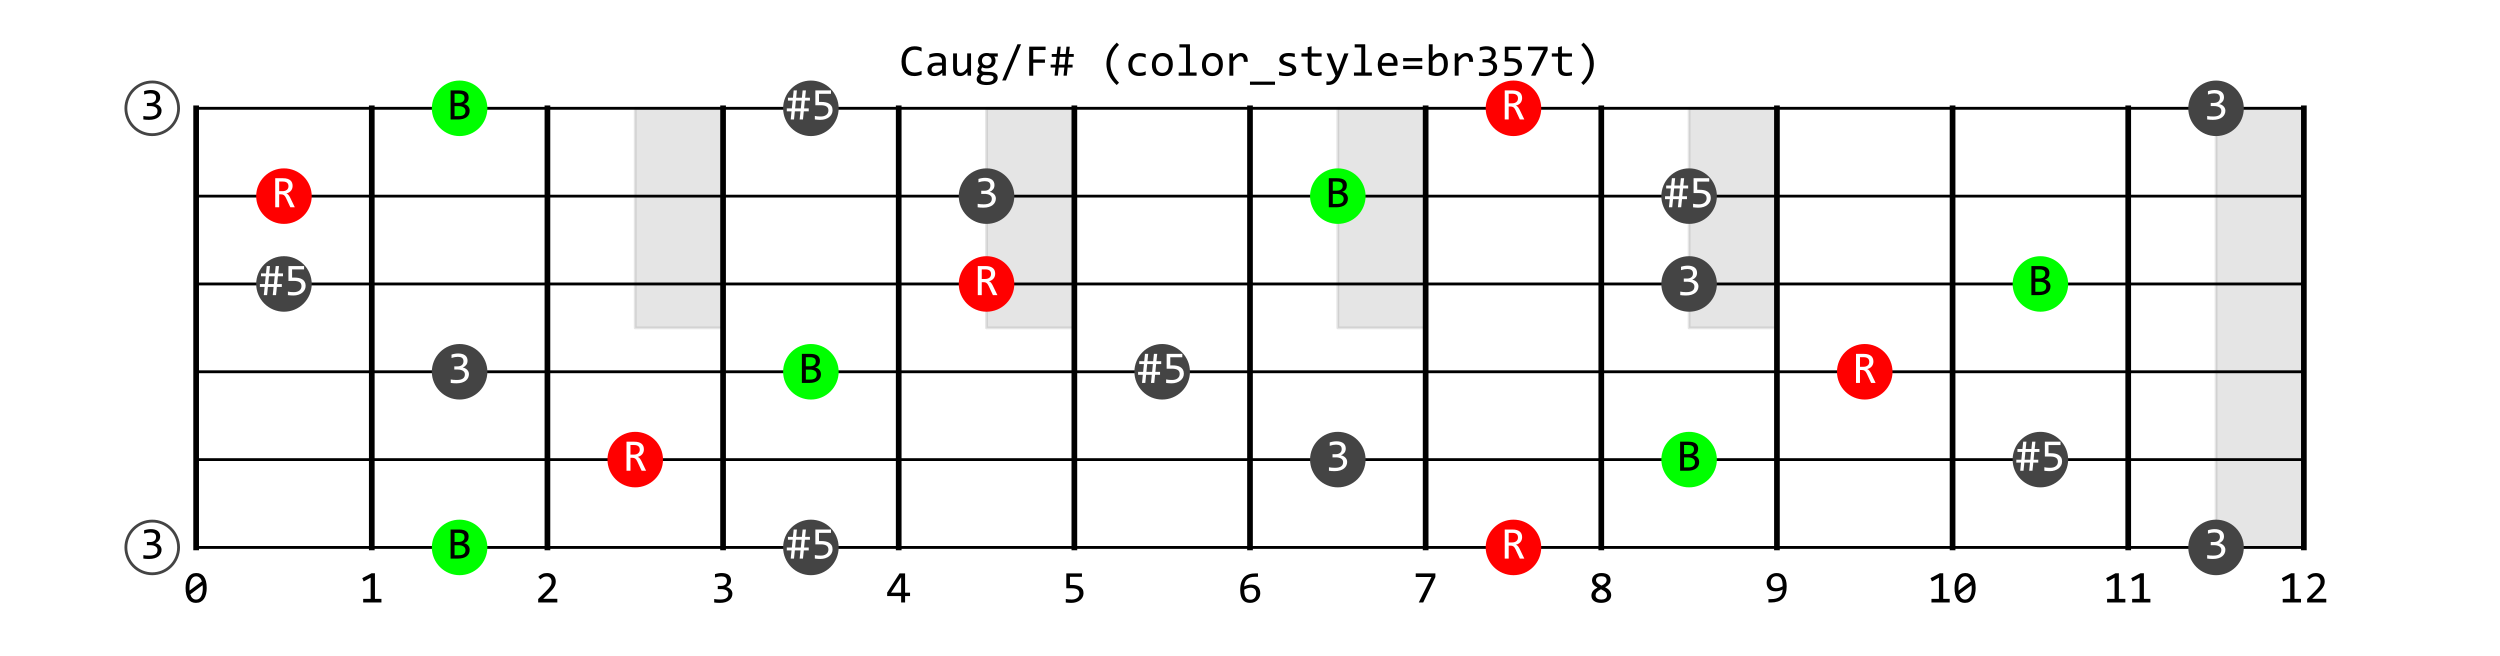 <?xml version="1.0" encoding="utf-8" standalone="no"?>
<!DOCTYPE svg PUBLIC "-//W3C//DTD SVG 1.1//EN"
  "http://www.w3.org/Graphics/SVG/1.1/DTD/svg11.dtd">
<!-- Created with matplotlib (https://matplotlib.org/) -->
<svg height="230.4pt" version="1.1" viewBox="0 0 878.4 230.4" width="878.4pt" xmlns="http://www.w3.org/2000/svg" xmlns:xlink="http://www.w3.org/1999/xlink">
 <defs>
  <style type="text/css">
*{stroke-linecap:butt;stroke-linejoin:round;}
  </style>
 </defs>
 <g id="figure_1">
  <g id="patch_1">
   <path d="M 0 230.4 
L 878.4 230.4 
L 878.4 0 
L 0 0 
z
" style="fill:#ffffff;"/>
  </g>
  <g id="axes_1">
   <g id="patch_2">
    <path clip-path="url(#p1e9186587f)" d="M 223.2 115.2 
L 254.057 115.2 
L 254.057 38.057 
L 223.2 38.057 
z
" style="fill:#808080;opacity:0.2;stroke:#808080;stroke-linejoin:miter;"/>
   </g>
   <g id="patch_3">
    <path clip-path="url(#p1e9186587f)" d="M 346.629 115.2 
L 377.486 115.2 
L 377.486 38.057 
L 346.629 38.057 
z
" style="fill:#808080;opacity:0.2;stroke:#808080;stroke-linejoin:miter;"/>
   </g>
   <g id="patch_4">
    <path clip-path="url(#p1e9186587f)" d="M 470.057 115.2 
L 500.914 115.2 
L 500.914 38.057 
L 470.057 38.057 
z
" style="fill:#808080;opacity:0.2;stroke:#808080;stroke-linejoin:miter;"/>
   </g>
   <g id="patch_5">
    <path clip-path="url(#p1e9186587f)" d="M 593.486 115.2 
L 624.343 115.2 
L 624.343 38.057 
L 593.486 38.057 
z
" style="fill:#808080;opacity:0.2;stroke:#808080;stroke-linejoin:miter;"/>
   </g>
   <g id="patch_6">
    <path clip-path="url(#p1e9186587f)" d="M 778.629 192.343 
L 809.486 192.343 
L 809.486 38.057 
L 778.629 38.057 
z
" style="fill:#808080;opacity:0.2;stroke:#808080;stroke-linejoin:miter;"/>
   </g>
   <g id="line2d_1">
    <path clip-path="url(#p1e9186587f)" d="M 68.914 192.343 
L 68.914 38.057 
" style="fill:none;stroke:#000000;stroke-linecap:square;stroke-width:2;"/>
   </g>
   <g id="line2d_2">
    <path clip-path="url(#p1e9186587f)" d="M 130.629 192.343 
L 130.629 38.057 
" style="fill:none;stroke:#000000;stroke-linecap:square;stroke-width:2;"/>
   </g>
   <g id="line2d_3">
    <path clip-path="url(#p1e9186587f)" d="M 192.343 192.343 
L 192.343 38.057 
" style="fill:none;stroke:#000000;stroke-linecap:square;stroke-width:2;"/>
   </g>
   <g id="line2d_4">
    <path clip-path="url(#p1e9186587f)" d="M 254.057 192.343 
L 254.057 38.057 
" style="fill:none;stroke:#000000;stroke-linecap:square;stroke-width:2;"/>
   </g>
   <g id="line2d_5">
    <path clip-path="url(#p1e9186587f)" d="M 315.771 192.343 
L 315.771 38.057 
" style="fill:none;stroke:#000000;stroke-linecap:square;stroke-width:2;"/>
   </g>
   <g id="line2d_6">
    <path clip-path="url(#p1e9186587f)" d="M 377.486 192.343 
L 377.486 38.057 
" style="fill:none;stroke:#000000;stroke-linecap:square;stroke-width:2;"/>
   </g>
   <g id="line2d_7">
    <path clip-path="url(#p1e9186587f)" d="M 439.2 192.343 
L 439.2 38.057 
" style="fill:none;stroke:#000000;stroke-linecap:square;stroke-width:2;"/>
   </g>
   <g id="line2d_8">
    <path clip-path="url(#p1e9186587f)" d="M 500.914 192.343 
L 500.914 38.057 
" style="fill:none;stroke:#000000;stroke-linecap:square;stroke-width:2;"/>
   </g>
   <g id="line2d_9">
    <path clip-path="url(#p1e9186587f)" d="M 562.629 192.343 
L 562.629 38.057 
" style="fill:none;stroke:#000000;stroke-linecap:square;stroke-width:2;"/>
   </g>
   <g id="line2d_10">
    <path clip-path="url(#p1e9186587f)" d="M 624.343 192.343 
L 624.343 38.057 
" style="fill:none;stroke:#000000;stroke-linecap:square;stroke-width:2;"/>
   </g>
   <g id="line2d_11">
    <path clip-path="url(#p1e9186587f)" d="M 686.057 192.343 
L 686.057 38.057 
" style="fill:none;stroke:#000000;stroke-linecap:square;stroke-width:2;"/>
   </g>
   <g id="line2d_12">
    <path clip-path="url(#p1e9186587f)" d="M 747.771 192.343 
L 747.771 38.057 
" style="fill:none;stroke:#000000;stroke-linecap:square;stroke-width:2;"/>
   </g>
   <g id="line2d_13">
    <path clip-path="url(#p1e9186587f)" d="M 809.486 192.343 
L 809.486 38.057 
" style="fill:none;stroke:#000000;stroke-linecap:square;stroke-width:2;"/>
   </g>
   <g id="line2d_14">
    <path clip-path="url(#p1e9186587f)" d="M 68.914 192.343 
L 809.486 192.343 
" style="fill:none;stroke:#000000;stroke-linecap:square;"/>
   </g>
   <g id="line2d_15">
    <path clip-path="url(#p1e9186587f)" d="M 68.914 161.486 
L 809.486 161.486 
" style="fill:none;stroke:#000000;stroke-linecap:square;"/>
   </g>
   <g id="line2d_16">
    <path clip-path="url(#p1e9186587f)" d="M 68.914 130.629 
L 809.486 130.629 
" style="fill:none;stroke:#000000;stroke-linecap:square;"/>
   </g>
   <g id="line2d_17">
    <path clip-path="url(#p1e9186587f)" d="M 68.914 99.771 
L 809.486 99.771 
" style="fill:none;stroke:#000000;stroke-linecap:square;"/>
   </g>
   <g id="line2d_18">
    <path clip-path="url(#p1e9186587f)" d="M 68.914 68.914 
L 809.486 68.914 
" style="fill:none;stroke:#000000;stroke-linecap:square;"/>
   </g>
   <g id="line2d_19">
    <path clip-path="url(#p1e9186587f)" d="M 68.914 38.057 
L 809.486 38.057 
" style="fill:none;stroke:#000000;stroke-linecap:square;"/>
   </g>
   <g id="patch_7">
    <path clip-path="url(#p1e9186587f)" d="M 161.486 201.6 
C 163.941 201.6 166.296 200.625 168.032 198.889 
C 169.767 197.153 170.743 194.798 170.743 192.343 
C 170.743 189.888 169.767 187.533 168.032 185.797 
C 166.296 184.061 163.941 183.086 161.486 183.086 
C 159.031 183.086 156.676 184.061 154.94 185.797 
C 153.204 187.533 152.229 189.888 152.229 192.343 
C 152.229 194.798 153.204 197.153 154.94 198.889 
C 156.676 200.625 159.031 201.6 161.486 201.6 
z
" style="fill:#00ff00;stroke:#00ff00;stroke-linejoin:miter;"/>
   </g>
   <g id="patch_8">
    <path clip-path="url(#p1e9186587f)" d="M 161.486 47.314 
C 163.941 47.314 166.296 46.339 168.032 44.603 
C 169.767 42.867 170.743 40.512 170.743 38.057 
C 170.743 35.602 169.767 33.247 168.032 31.511 
C 166.296 29.775 163.941 28.8 161.486 28.8 
C 159.031 28.8 156.676 29.775 154.94 31.511 
C 153.204 33.247 152.229 35.602 152.229 38.057 
C 152.229 40.512 153.204 42.867 154.94 44.603 
C 156.676 46.339 159.031 47.314 161.486 47.314 
z
" style="fill:#00ff00;stroke:#00ff00;stroke-linejoin:miter;"/>
   </g>
   <g id="patch_9">
    <path clip-path="url(#p1e9186587f)" d="M 284.914 139.886 
C 287.369 139.886 289.724 138.91 291.46 137.174 
C 293.196 135.438 294.171 133.084 294.171 130.629 
C 294.171 128.174 293.196 125.819 291.46 124.083 
C 289.724 122.347 287.369 121.371 284.914 121.371 
C 282.459 121.371 280.104 122.347 278.368 124.083 
C 276.633 125.819 275.657 128.174 275.657 130.629 
C 275.657 133.084 276.633 135.438 278.368 137.174 
C 280.104 138.91 282.459 139.886 284.914 139.886 
z
" style="fill:#00ff00;stroke:#00ff00;stroke-linejoin:miter;"/>
   </g>
   <g id="patch_10">
    <path clip-path="url(#p1e9186587f)" d="M 470.057 78.171 
C 472.512 78.171 474.867 77.196 476.603 75.46 
C 478.339 73.724 479.314 71.369 479.314 68.914 
C 479.314 66.459 478.339 64.104 476.603 62.368 
C 474.867 60.633 472.512 59.657 470.057 59.657 
C 467.602 59.657 465.247 60.633 463.511 62.368 
C 461.775 64.104 460.8 66.459 460.8 68.914 
C 460.8 71.369 461.775 73.724 463.511 75.46 
C 465.247 77.196 467.602 78.171 470.057 78.171 
z
" style="fill:#00ff00;stroke:#00ff00;stroke-linejoin:miter;"/>
   </g>
   <g id="patch_11">
    <path clip-path="url(#p1e9186587f)" d="M 593.486 170.743 
C 595.941 170.743 598.296 169.767 600.032 168.032 
C 601.767 166.296 602.743 163.941 602.743 161.486 
C 602.743 159.031 601.767 156.676 600.032 154.94 
C 598.296 153.204 595.941 152.229 593.486 152.229 
C 591.031 152.229 588.676 153.204 586.94 154.94 
C 585.204 156.676 584.229 159.031 584.229 161.486 
C 584.229 163.941 585.204 166.296 586.94 168.032 
C 588.676 169.767 591.031 170.743 593.486 170.743 
z
" style="fill:#00ff00;stroke:#00ff00;stroke-linejoin:miter;"/>
   </g>
   <g id="patch_12">
    <path clip-path="url(#p1e9186587f)" d="M 716.914 109.029 
C 719.369 109.029 721.724 108.053 723.46 106.317 
C 725.196 104.581 726.171 102.226 726.171 99.771 
C 726.171 97.316 725.196 94.962 723.46 93.226 
C 721.724 91.49 719.369 90.514 716.914 90.514 
C 714.459 90.514 712.104 91.49 710.368 93.226 
C 708.633 94.962 707.657 97.316 707.657 99.771 
C 707.657 102.226 708.633 104.581 710.368 106.317 
C 712.104 108.053 714.459 109.029 716.914 109.029 
z
" style="fill:#00ff00;stroke:#00ff00;stroke-linejoin:miter;"/>
   </g>
   <g id="patch_13">
    <path clip-path="url(#p1e9186587f)" d="M 99.771 78.171 
C 102.226 78.171 104.581 77.196 106.317 75.46 
C 108.053 73.724 109.029 71.369 109.029 68.914 
C 109.029 66.459 108.053 64.104 106.317 62.368 
C 104.581 60.633 102.226 59.657 99.771 59.657 
C 97.316 59.657 94.962 60.633 93.226 62.368 
C 91.49 64.104 90.514 66.459 90.514 68.914 
C 90.514 71.369 91.49 73.724 93.226 75.46 
C 94.962 77.196 97.316 78.171 99.771 78.171 
z
" style="fill:#ff0000;stroke:#ff0000;stroke-linejoin:miter;"/>
   </g>
   <g id="patch_14">
    <path clip-path="url(#p1e9186587f)" d="M 223.2 170.743 
C 225.655 170.743 228.01 169.767 229.746 168.032 
C 231.482 166.296 232.457 163.941 232.457 161.486 
C 232.457 159.031 231.482 156.676 229.746 154.94 
C 228.01 153.204 225.655 152.229 223.2 152.229 
C 220.745 152.229 218.39 153.204 216.654 154.94 
C 214.918 156.676 213.943 159.031 213.943 161.486 
C 213.943 163.941 214.918 166.296 216.654 168.032 
C 218.39 169.767 220.745 170.743 223.2 170.743 
z
" style="fill:#ff0000;stroke:#ff0000;stroke-linejoin:miter;"/>
   </g>
   <g id="patch_15">
    <path clip-path="url(#p1e9186587f)" d="M 346.629 109.029 
C 349.084 109.029 351.438 108.053 353.174 106.317 
C 354.91 104.581 355.886 102.226 355.886 99.771 
C 355.886 97.316 354.91 94.962 353.174 93.226 
C 351.438 91.49 349.084 90.514 346.629 90.514 
C 344.174 90.514 341.819 91.49 340.083 93.226 
C 338.347 94.962 337.371 97.316 337.371 99.771 
C 337.371 102.226 338.347 104.581 340.083 106.317 
C 341.819 108.053 344.174 109.029 346.629 109.029 
z
" style="fill:#ff0000;stroke:#ff0000;stroke-linejoin:miter;"/>
   </g>
   <g id="patch_16">
    <path clip-path="url(#p1e9186587f)" d="M 531.771 201.6 
C 534.226 201.6 536.581 200.625 538.317 198.889 
C 540.053 197.153 541.029 194.798 541.029 192.343 
C 541.029 189.888 540.053 187.533 538.317 185.797 
C 536.581 184.061 534.226 183.086 531.771 183.086 
C 529.316 183.086 526.962 184.061 525.226 185.797 
C 523.49 187.533 522.514 189.888 522.514 192.343 
C 522.514 194.798 523.49 197.153 525.226 198.889 
C 526.962 200.625 529.316 201.6 531.771 201.6 
z
" style="fill:#ff0000;stroke:#ff0000;stroke-linejoin:miter;"/>
   </g>
   <g id="patch_17">
    <path clip-path="url(#p1e9186587f)" d="M 531.771 47.314 
C 534.226 47.314 536.581 46.339 538.317 44.603 
C 540.053 42.867 541.029 40.512 541.029 38.057 
C 541.029 35.602 540.053 33.247 538.317 31.511 
C 536.581 29.775 534.226 28.8 531.771 28.8 
C 529.316 28.8 526.962 29.775 525.226 31.511 
C 523.49 33.247 522.514 35.602 522.514 38.057 
C 522.514 40.512 523.49 42.867 525.226 44.603 
C 526.962 46.339 529.316 47.314 531.771 47.314 
z
" style="fill:#ff0000;stroke:#ff0000;stroke-linejoin:miter;"/>
   </g>
   <g id="patch_18">
    <path clip-path="url(#p1e9186587f)" d="M 655.2 139.886 
C 657.655 139.886 660.01 138.91 661.746 137.174 
C 663.482 135.438 664.457 133.084 664.457 130.629 
C 664.457 128.174 663.482 125.819 661.746 124.083 
C 660.01 122.347 657.655 121.371 655.2 121.371 
C 652.745 121.371 650.39 122.347 648.654 124.083 
C 646.918 125.819 645.943 128.174 645.943 130.629 
C 645.943 133.084 646.918 135.438 648.654 137.174 
C 650.39 138.91 652.745 139.886 655.2 139.886 
z
" style="fill:#ff0000;stroke:#ff0000;stroke-linejoin:miter;"/>
   </g>
   <g id="patch_19">
    <path clip-path="url(#p1e9186587f)" d="M 53.486 201.6 
C 55.941 201.6 58.296 200.625 60.032 198.889 
C 61.767 197.153 62.743 194.798 62.743 192.343 
C 62.743 189.888 61.767 187.533 60.032 185.797 
C 58.296 184.061 55.941 183.086 53.486 183.086 
C 51.031 183.086 48.676 184.061 46.94 185.797 
C 45.204 187.533 44.229 189.888 44.229 192.343 
C 44.229 194.798 45.204 197.153 46.94 198.889 
C 48.676 200.625 51.031 201.6 53.486 201.6 
z
" style="fill:#ffffff;stroke:#444444;stroke-linejoin:miter;"/>
   </g>
   <g id="patch_20">
    <path clip-path="url(#p1e9186587f)" d="M 53.486 47.314 
C 55.941 47.314 58.296 46.339 60.032 44.603 
C 61.767 42.867 62.743 40.512 62.743 38.057 
C 62.743 35.602 61.767 33.247 60.032 31.511 
C 58.296 29.775 55.941 28.8 53.486 28.8 
C 51.031 28.8 48.676 29.775 46.94 31.511 
C 45.204 33.247 44.229 35.602 44.229 38.057 
C 44.229 40.512 45.204 42.867 46.94 44.603 
C 48.676 46.339 51.031 47.314 53.486 47.314 
z
" style="fill:#ffffff;stroke:#444444;stroke-linejoin:miter;"/>
   </g>
   <g id="patch_21">
    <path clip-path="url(#p1e9186587f)" d="M 161.486 139.886 
C 163.941 139.886 166.296 138.91 168.032 137.174 
C 169.767 135.438 170.743 133.084 170.743 130.629 
C 170.743 128.174 169.767 125.819 168.032 124.083 
C 166.296 122.347 163.941 121.371 161.486 121.371 
C 159.031 121.371 156.676 122.347 154.94 124.083 
C 153.204 125.819 152.229 128.174 152.229 130.629 
C 152.229 133.084 153.204 135.438 154.94 137.174 
C 156.676 138.91 159.031 139.886 161.486 139.886 
z
" style="fill:#444444;stroke:#444444;stroke-linejoin:miter;"/>
   </g>
   <g id="patch_22">
    <path clip-path="url(#p1e9186587f)" d="M 346.629 78.171 
C 349.084 78.171 351.438 77.196 353.174 75.46 
C 354.91 73.724 355.886 71.369 355.886 68.914 
C 355.886 66.459 354.91 64.104 353.174 62.368 
C 351.438 60.633 349.084 59.657 346.629 59.657 
C 344.174 59.657 341.819 60.633 340.083 62.368 
C 338.347 64.104 337.371 66.459 337.371 68.914 
C 337.371 71.369 338.347 73.724 340.083 75.46 
C 341.819 77.196 344.174 78.171 346.629 78.171 
z
" style="fill:#444444;stroke:#444444;stroke-linejoin:miter;"/>
   </g>
   <g id="patch_23">
    <path clip-path="url(#p1e9186587f)" d="M 470.057 170.743 
C 472.512 170.743 474.867 169.767 476.603 168.032 
C 478.339 166.296 479.314 163.941 479.314 161.486 
C 479.314 159.031 478.339 156.676 476.603 154.94 
C 474.867 153.204 472.512 152.229 470.057 152.229 
C 467.602 152.229 465.247 153.204 463.511 154.94 
C 461.775 156.676 460.8 159.031 460.8 161.486 
C 460.8 163.941 461.775 166.296 463.511 168.032 
C 465.247 169.767 467.602 170.743 470.057 170.743 
z
" style="fill:#444444;stroke:#444444;stroke-linejoin:miter;"/>
   </g>
   <g id="patch_24">
    <path clip-path="url(#p1e9186587f)" d="M 593.486 109.029 
C 595.941 109.029 598.296 108.053 600.032 106.317 
C 601.767 104.581 602.743 102.226 602.743 99.771 
C 602.743 97.316 601.767 94.962 600.032 93.226 
C 598.296 91.49 595.941 90.514 593.486 90.514 
C 591.031 90.514 588.676 91.49 586.94 93.226 
C 585.204 94.962 584.229 97.316 584.229 99.771 
C 584.229 102.226 585.204 104.581 586.94 106.317 
C 588.676 108.053 591.031 109.029 593.486 109.029 
z
" style="fill:#444444;stroke:#444444;stroke-linejoin:miter;"/>
   </g>
   <g id="patch_25">
    <path clip-path="url(#p1e9186587f)" d="M 778.629 201.6 
C 781.084 201.6 783.438 200.625 785.174 198.889 
C 786.91 197.153 787.886 194.798 787.886 192.343 
C 787.886 189.888 786.91 187.533 785.174 185.797 
C 783.438 184.061 781.084 183.086 778.629 183.086 
C 776.174 183.086 773.819 184.061 772.083 185.797 
C 770.347 187.533 769.371 189.888 769.371 192.343 
C 769.371 194.798 770.347 197.153 772.083 198.889 
C 773.819 200.625 776.174 201.6 778.629 201.6 
z
" style="fill:#444444;stroke:#444444;stroke-linejoin:miter;"/>
   </g>
   <g id="patch_26">
    <path clip-path="url(#p1e9186587f)" d="M 778.629 47.314 
C 781.084 47.314 783.438 46.339 785.174 44.603 
C 786.91 42.867 787.886 40.512 787.886 38.057 
C 787.886 35.602 786.91 33.247 785.174 31.511 
C 783.438 29.775 781.084 28.8 778.629 28.8 
C 776.174 28.8 773.819 29.775 772.083 31.511 
C 770.347 33.247 769.371 35.602 769.371 38.057 
C 769.371 40.512 770.347 42.867 772.083 44.603 
C 773.819 46.339 776.174 47.314 778.629 47.314 
z
" style="fill:#444444;stroke:#444444;stroke-linejoin:miter;"/>
   </g>
   <g id="patch_27">
    <path clip-path="url(#p1e9186587f)" d="M 99.771 109.029 
C 102.226 109.029 104.581 108.053 106.317 106.317 
C 108.053 104.581 109.029 102.226 109.029 99.771 
C 109.029 97.316 108.053 94.962 106.317 93.226 
C 104.581 91.49 102.226 90.514 99.771 90.514 
C 97.316 90.514 94.962 91.49 93.226 93.226 
C 91.49 94.962 90.514 97.316 90.514 99.771 
C 90.514 102.226 91.49 104.581 93.226 106.317 
C 94.962 108.053 97.316 109.029 99.771 109.029 
z
" style="fill:#444444;stroke:#444444;stroke-linejoin:miter;"/>
   </g>
   <g id="patch_28">
    <path clip-path="url(#p1e9186587f)" d="M 284.914 201.6 
C 287.369 201.6 289.724 200.625 291.46 198.889 
C 293.196 197.153 294.171 194.798 294.171 192.343 
C 294.171 189.888 293.196 187.533 291.46 185.797 
C 289.724 184.061 287.369 183.086 284.914 183.086 
C 282.459 183.086 280.104 184.061 278.368 185.797 
C 276.633 187.533 275.657 189.888 275.657 192.343 
C 275.657 194.798 276.633 197.153 278.368 198.889 
C 280.104 200.625 282.459 201.6 284.914 201.6 
z
" style="fill:#444444;stroke:#444444;stroke-linejoin:miter;"/>
   </g>
   <g id="patch_29">
    <path clip-path="url(#p1e9186587f)" d="M 284.914 47.314 
C 287.369 47.314 289.724 46.339 291.46 44.603 
C 293.196 42.867 294.171 40.512 294.171 38.057 
C 294.171 35.602 293.196 33.247 291.46 31.511 
C 289.724 29.775 287.369 28.8 284.914 28.8 
C 282.459 28.8 280.104 29.775 278.368 31.511 
C 276.633 33.247 275.657 35.602 275.657 38.057 
C 275.657 40.512 276.633 42.867 278.368 44.603 
C 280.104 46.339 282.459 47.314 284.914 47.314 
z
" style="fill:#444444;stroke:#444444;stroke-linejoin:miter;"/>
   </g>
   <g id="patch_30">
    <path clip-path="url(#p1e9186587f)" d="M 408.343 139.886 
C 410.798 139.886 413.153 138.91 414.889 137.174 
C 416.625 135.438 417.6 133.084 417.6 130.629 
C 417.6 128.174 416.625 125.819 414.889 124.083 
C 413.153 122.347 410.798 121.371 408.343 121.371 
C 405.888 121.371 403.533 122.347 401.797 124.083 
C 400.061 125.819 399.086 128.174 399.086 130.629 
C 399.086 133.084 400.061 135.438 401.797 137.174 
C 403.533 138.91 405.888 139.886 408.343 139.886 
z
" style="fill:#444444;stroke:#444444;stroke-linejoin:miter;"/>
   </g>
   <g id="patch_31">
    <path clip-path="url(#p1e9186587f)" d="M 593.486 78.171 
C 595.941 78.171 598.296 77.196 600.032 75.46 
C 601.767 73.724 602.743 71.369 602.743 68.914 
C 602.743 66.459 601.767 64.104 600.032 62.368 
C 598.296 60.633 595.941 59.657 593.486 59.657 
C 591.031 59.657 588.676 60.633 586.94 62.368 
C 585.204 64.104 584.229 66.459 584.229 68.914 
C 584.229 71.369 585.204 73.724 586.94 75.46 
C 588.676 77.196 591.031 78.171 593.486 78.171 
z
" style="fill:#444444;stroke:#444444;stroke-linejoin:miter;"/>
   </g>
   <g id="patch_32">
    <path clip-path="url(#p1e9186587f)" d="M 716.914 170.743 
C 719.369 170.743 721.724 169.767 723.46 168.032 
C 725.196 166.296 726.171 163.941 726.171 161.486 
C 726.171 159.031 725.196 156.676 723.46 154.94 
C 721.724 153.204 719.369 152.229 716.914 152.229 
C 714.459 152.229 712.104 153.204 710.368 154.94 
C 708.633 156.676 707.657 159.031 707.657 161.486 
C 707.657 163.941 708.633 166.296 710.368 168.032 
C 712.104 169.767 714.459 170.743 716.914 170.743 
z
" style="fill:#444444;stroke:#444444;stroke-linejoin:miter;"/>
   </g>
   <g id="text_1">
    <!-- Caug/F# (color_style=br357t) -->
    <defs>
     <path d="M 48.578 2.391 
Q 40.922 -0.781 32.516 -0.781 
Q 19 -0.781 11.75 7.297 
Q 4.5 15.375 4.5 31.203 
Q 4.5 38.875 6.5 45.062 
Q 8.5 51.266 12.203 55.578 
Q 15.922 59.906 21.188 62.25 
Q 26.469 64.594 33.016 64.594 
Q 37.453 64.594 41.25 63.844 
Q 45.062 63.094 48.578 61.531 
L 48.578 52.984 
Q 45.125 54.891 41.406 55.891 
Q 37.703 56.891 33.297 56.891 
Q 28.812 56.891 25.172 55.203 
Q 21.531 53.516 18.984 50.312 
Q 16.453 47.125 15.078 42.5 
Q 13.719 37.891 13.719 31.984 
Q 13.719 19.578 18.75 13.281 
Q 23.781 6.984 33.5 6.984 
Q 37.594 6.984 41.359 7.938 
Q 45.125 8.891 48.578 10.594 
z
" id="Consolas-with-Yahei-67"/>
     <path d="M 39.312 0 
L 39.109 6.594 
Q 35.109 2.641 30.984 0.875 
Q 26.859 -0.875 22.312 -0.875 
Q 18.109 -0.875 15.125 0.188 
Q 12.156 1.266 10.219 3.141 
Q 8.297 5.031 7.391 7.562 
Q 6.5 10.109 6.5 13.094 
Q 6.5 20.453 11.984 24.625 
Q 17.484 28.812 28.219 28.812 
L 38.375 28.812 
L 38.375 33.109 
Q 38.375 37.453 35.594 40.062 
Q 32.812 42.672 27.094 42.672 
Q 22.953 42.672 18.922 41.75 
Q 14.891 40.828 10.594 39.109 
L 10.594 46.781 
Q 12.203 47.359 14.172 47.922 
Q 16.156 48.484 18.359 48.922 
Q 20.562 49.359 22.953 49.625 
Q 25.344 49.906 27.781 49.906 
Q 32.234 49.906 35.797 48.922 
Q 39.359 47.953 41.812 45.953 
Q 44.281 43.953 45.594 40.922 
Q 46.922 37.891 46.922 33.797 
L 46.922 0 
z
M 38.375 22.312 
L 27.594 22.312 
Q 24.422 22.312 22.125 21.672 
Q 19.828 21.047 18.359 19.875 
Q 16.891 18.703 16.188 17.062 
Q 15.484 15.438 15.484 13.375 
Q 15.484 11.969 15.922 10.672 
Q 16.359 9.375 17.328 8.375 
Q 18.312 7.375 19.875 6.781 
Q 21.438 6.203 23.688 6.203 
Q 26.609 6.203 30.391 7.984 
Q 34.188 9.766 38.375 13.625 
z
" id="Consolas-with-Yahei-97"/>
     <path d="M 47.219 0 
L 39.594 0 
L 39.312 7.906 
Q 37.109 5.375 35.125 3.688 
Q 33.156 2 31.203 0.969 
Q 29.25 -0.047 27.266 -0.453 
Q 25.297 -0.875 23.094 -0.875 
Q 15.531 -0.875 11.672 3.562 
Q 7.812 8.016 7.812 17 
L 7.812 49.031 
L 16.312 49.031 
L 16.312 17.672 
Q 16.312 6.391 24.812 6.391 
Q 26.375 6.391 27.859 6.859 
Q 29.344 7.328 30.984 8.469 
Q 32.625 9.625 34.5 11.578 
Q 36.375 13.531 38.719 16.5 
L 38.719 49.031 
L 47.219 49.031 
z
" id="Consolas-with-Yahei-117"/>
     <path d="M 43.109 42.094 
Q 44.484 40.375 45.234 38.109 
Q 46 35.844 46 33.203 
Q 46 29.391 44.609 26.234 
Q 43.219 23.094 40.672 20.844 
Q 38.141 18.609 34.594 17.359 
Q 31.062 16.109 26.812 16.109 
Q 23.734 16.109 21.047 16.766 
Q 18.359 17.438 16.797 18.406 
Q 15.875 17.047 15.234 15.812 
Q 14.594 14.594 14.594 13.094 
Q 14.594 11.234 16.375 10.016 
Q 18.172 8.797 21.094 8.688 
L 33.984 8.203 
Q 37.641 8.109 40.734 7.281 
Q 43.844 6.453 46.062 4.891 
Q 48.297 3.328 49.531 1.031 
Q 50.781 -1.266 50.781 -4.297 
Q 50.781 -7.562 49.359 -10.484 
Q 47.953 -13.422 45 -15.641 
Q 42.047 -17.875 37.5 -19.188 
Q 32.953 -20.516 26.703 -20.516 
Q 20.75 -20.516 16.578 -19.562 
Q 12.406 -18.609 9.719 -16.922 
Q 7.031 -15.234 5.812 -12.906 
Q 4.594 -10.594 4.594 -7.812 
Q 4.594 -4.25 6.25 -1.562 
Q 7.906 1.125 11.375 3.609 
Q 10.109 4.203 9.172 5.078 
Q 8.25 5.953 7.656 7 
Q 7.078 8.062 6.781 9.234 
Q 6.5 10.406 6.5 11.531 
Q 6.5 14.703 7.984 17.328 
Q 9.469 19.969 11.531 22.312 
Q 10.594 23.438 9.891 24.516 
Q 9.188 25.594 8.672 26.828 
Q 8.156 28.078 7.891 29.516 
Q 7.625 30.953 7.625 32.812 
Q 7.625 36.625 9.016 39.766 
Q 10.406 42.922 12.922 45.156 
Q 15.438 47.406 18.969 48.656 
Q 22.516 49.906 26.812 49.906 
Q 28.609 49.906 30.266 49.656 
Q 31.938 49.422 33.203 49.031 
L 50.984 49.031 
L 50.984 42.094 
z
M 13.625 -7.078 
Q 13.625 -10.547 17.234 -12.125 
Q 20.844 -13.719 27.297 -13.719 
Q 31.344 -13.719 34.094 -12.984 
Q 36.859 -12.25 38.547 -11.047 
Q 40.234 -9.859 40.969 -8.312 
Q 41.703 -6.781 41.703 -5.172 
Q 41.703 -2.203 39.25 -0.781 
Q 36.812 0.641 31.781 0.875 
L 19 1.312 
Q 17.391 0.25 16.328 -0.781 
Q 15.281 -1.812 14.688 -2.859 
Q 14.109 -3.906 13.859 -4.953 
Q 13.625 -6 13.625 -7.078 
z
M 16.219 33.016 
Q 16.219 30.672 17 28.719 
Q 17.781 26.766 19.188 25.391 
Q 20.609 24.031 22.531 23.266 
Q 24.469 22.516 26.812 22.516 
Q 29.344 22.516 31.312 23.359 
Q 33.297 24.219 34.641 25.688 
Q 35.984 27.156 36.688 29.047 
Q 37.406 30.953 37.406 33.016 
Q 37.406 35.359 36.625 37.312 
Q 35.844 39.266 34.422 40.625 
Q 33.016 42 31.078 42.75 
Q 29.156 43.5 26.812 43.5 
Q 24.266 43.5 22.281 42.625 
Q 20.312 41.75 18.969 40.312 
Q 17.625 38.875 16.922 36.969 
Q 16.219 35.062 16.219 33.016 
z
" id="Consolas-with-Yahei-103"/>
     <path d="M 47.219 69 
L 13.719 -10.5 
L 5.609 -10.5 
L 39.109 69 
z
" id="Consolas-with-Yahei-47"/>
     <path d="M 46 56.391 
L 18.891 56.391 
L 18.891 35.688 
L 44.578 35.688 
L 44.578 28.422 
L 18.891 28.422 
L 18.891 0 
L 10.016 0 
L 10.016 63.812 
L 46 63.812 
z
" id="Consolas-with-Yahei-70"/>
     <path d="M 50.297 17.922 
L 39.406 17.922 
L 37.594 0 
L 30.375 0 
L 32.172 17.922 
L 19.734 17.922 
L 17.922 0 
L 10.688 0 
L 12.5 17.922 
L 2.094 17.922 
L 2.094 24.266 
L 13.141 24.266 
L 14.891 41.359 
L 4.594 41.359 
L 4.594 47.703 
L 15.531 47.703 
L 17.188 63.812 
L 24.312 63.812 
L 22.703 47.703 
L 35.203 47.703 
L 36.859 63.812 
L 44.094 63.812 
L 42.391 47.703 
L 52.875 47.703 
L 52.875 41.359 
L 41.75 41.359 
L 40.047 24.266 
L 50.297 24.266 
z
M 32.859 24.266 
L 34.578 41.359 
L 22.078 41.359 
L 20.359 24.266 
z
" id="Consolas-with-Yahei-35"/>
     <path id="Consolas-with-Yahei-32"/>
     <path d="M 37.156 -20.516 
Q 14.656 0.344 14.656 25.594 
Q 14.656 31.5 15.844 37.375 
Q 17.047 43.266 19.703 49.172 
Q 22.359 55.078 26.734 60.984 
Q 31.109 66.891 37.359 72.703 
L 42.281 67.672 
Q 23.344 48.969 23.344 26.219 
Q 23.344 14.891 28.125 4.438 
Q 32.906 -6 42.281 -15.281 
z
" id="Consolas-with-Yahei-40"/>
     <path d="M 45.906 1.812 
Q 42.578 0.531 39.078 -0.078 
Q 35.594 -0.688 31.891 -0.688 
Q 20.266 -0.688 13.984 5.609 
Q 7.719 11.922 7.719 24.031 
Q 7.719 29.828 9.516 34.562 
Q 11.328 39.312 14.594 42.672 
Q 17.875 46.047 22.406 47.875 
Q 26.953 49.703 32.422 49.703 
Q 36.234 49.703 39.547 49.172 
Q 42.875 48.641 45.906 47.406 
L 45.906 39.312 
Q 42.719 40.969 39.422 41.719 
Q 36.141 42.484 32.625 42.484 
Q 29.344 42.484 26.438 41.234 
Q 23.531 39.984 21.328 37.641 
Q 19.141 35.297 17.875 31.922 
Q 16.609 28.562 16.609 24.312 
Q 16.609 15.438 20.922 11.016 
Q 25.25 6.594 32.906 6.594 
Q 36.375 6.594 39.625 7.375 
Q 42.875 8.156 45.906 9.719 
z
" id="Consolas-with-Yahei-99"/>
     <path d="M 50.484 24.906 
Q 50.484 19.188 48.875 14.422 
Q 47.266 9.672 44.234 6.266 
Q 41.219 2.875 36.859 1 
Q 32.516 -0.875 27 -0.875 
Q 21.734 -0.875 17.547 0.75 
Q 13.375 2.391 10.469 5.562 
Q 7.562 8.734 6.031 13.422 
Q 4.5 18.109 4.5 24.219 
Q 4.5 29.938 6.109 34.641 
Q 7.719 39.359 10.734 42.75 
Q 13.766 46.141 18.109 48.016 
Q 22.469 49.906 27.984 49.906 
Q 33.25 49.906 37.422 48.266 
Q 41.609 46.625 44.5 43.469 
Q 47.406 40.328 48.938 35.641 
Q 50.484 30.953 50.484 24.906 
z
M 41.797 24.516 
Q 41.797 29.047 40.797 32.438 
Q 39.797 35.844 37.938 38.109 
Q 36.078 40.375 33.422 41.516 
Q 30.766 42.672 27.484 42.672 
Q 23.688 42.672 20.969 41.188 
Q 18.266 39.703 16.531 37.203 
Q 14.797 34.719 13.984 31.422 
Q 13.188 28.125 13.188 24.516 
Q 13.188 19.969 14.188 16.547 
Q 15.188 13.141 17.031 10.859 
Q 18.891 8.594 21.531 7.438 
Q 24.172 6.297 27.484 6.297 
Q 31.297 6.297 34 7.781 
Q 36.719 9.281 38.453 11.766 
Q 40.188 14.266 40.984 17.547 
Q 41.797 20.844 41.797 24.516 
z
" id="Consolas-with-Yahei-111"/>
     <path d="M 24.516 62.016 
L 10.016 62.016 
L 10.016 69 
L 33.109 69 
L 33.109 7.078 
L 47.703 7.078 
L 47.703 0 
L 8.406 0 
L 8.406 7.078 
L 24.516 7.078 
z
" id="Consolas-with-Yahei-108"/>
     <path d="M 9.812 49.031 
L 17.578 49.031 
L 17.828 39.984 
Q 22.172 45.219 26.391 47.562 
Q 30.609 49.906 34.906 49.906 
Q 42.531 49.906 46.453 44.969 
Q 50.391 40.047 50.094 30.328 
L 41.5 30.328 
Q 41.656 36.766 39.625 39.672 
Q 37.594 42.578 33.688 42.578 
Q 31.984 42.578 30.25 41.969 
Q 28.516 41.359 26.688 40.016 
Q 24.859 38.672 22.797 36.562 
Q 20.75 34.469 18.406 31.5 
L 18.406 0 
L 9.812 0 
z
" id="Consolas-with-Yahei-114"/>
     <path d="M 54.984 -20.016 
L 0 -20.016 
L 0 -12.984 
L 54.984 -12.984 
z
" id="Consolas-with-Yahei-95"/>
     <path d="M 46.625 13.375 
Q 46.625 10.797 45.75 8.734 
Q 44.875 6.688 43.359 5.094 
Q 41.844 3.516 39.844 2.391 
Q 37.844 1.266 35.562 0.531 
Q 33.297 -0.203 30.906 -0.531 
Q 28.516 -0.875 26.219 -0.875 
Q 21.234 -0.875 17.062 -0.438 
Q 12.891 0 8.891 0.984 
L 8.891 8.797 
Q 13.188 7.562 17.438 6.922 
Q 21.688 6.297 25.875 6.297 
Q 31.984 6.297 34.906 7.953 
Q 37.844 9.625 37.844 12.703 
Q 37.844 14.016 37.375 15.062 
Q 36.922 16.109 35.688 17.062 
Q 34.469 18.016 31.906 19.031 
Q 29.344 20.062 24.906 21.391 
Q 21.578 22.359 18.766 23.609 
Q 15.969 24.859 13.906 26.562 
Q 11.859 28.266 10.688 30.562 
Q 9.516 32.859 9.516 35.984 
Q 9.516 38.031 10.469 40.469 
Q 11.422 42.922 13.719 45.016 
Q 16.016 47.125 19.922 48.516 
Q 23.828 49.906 29.688 49.906 
Q 32.562 49.906 36.078 49.578 
Q 39.594 49.266 43.406 48.484 
L 43.406 40.922 
Q 39.406 41.891 35.812 42.359 
Q 32.234 42.828 29.594 42.828 
Q 26.422 42.828 24.25 42.328 
Q 22.078 41.844 20.734 40.984 
Q 19.391 40.141 18.797 38.984 
Q 18.219 37.844 18.219 36.531 
Q 18.219 35.203 18.719 34.125 
Q 19.234 33.062 20.625 32.062 
Q 22.016 31.062 24.5 30.047 
Q 27 29.047 31 27.875 
Q 35.359 26.609 38.328 25.219 
Q 41.312 23.828 43.156 22.109 
Q 45.016 20.406 45.812 18.25 
Q 46.625 16.109 46.625 13.375 
z
" id="Consolas-with-Yahei-115"/>
     <path d="M 47.312 0.688 
Q 44.438 -0.047 41.359 -0.359 
Q 38.281 -0.688 35.109 -0.688 
Q 25.875 -0.688 21.328 3.484 
Q 16.797 7.672 16.797 16.312 
L 16.797 41.891 
L 3.078 41.891 
L 3.078 49.031 
L 16.797 49.031 
L 16.797 62.5 
L 25.297 64.703 
L 25.297 49.031 
L 47.312 49.031 
L 47.312 41.891 
L 25.297 41.891 
L 25.297 17 
Q 25.297 11.719 28.094 9.109 
Q 30.906 6.5 36.375 6.5 
Q 38.719 6.5 41.5 6.859 
Q 44.281 7.234 47.312 8.016 
z
" id="Consolas-with-Yahei-116"/>
     <path d="M 51.422 49.031 
L 34.719 5.172 
Q 32.125 -1.516 29.359 -6.344 
Q 26.609 -11.188 23.328 -14.281 
Q 20.062 -17.391 16.156 -18.844 
Q 12.25 -20.312 7.422 -20.312 
Q 6.156 -20.312 5.125 -20.266 
Q 4.109 -20.219 2.875 -20.125 
L 2.875 -12.406 
Q 3.953 -12.547 5.219 -12.672 
Q 6.5 -12.797 7.906 -12.797 
Q 10.25 -12.797 12.281 -12.109 
Q 14.312 -11.422 16.109 -9.875 
Q 17.922 -8.344 19.578 -5.906 
Q 21.234 -3.469 22.797 0 
L 3.219 49.031 
L 12.891 49.031 
L 25.297 16.609 
L 27.781 8.984 
L 30.609 16.797 
L 42.094 49.031 
z
" id="Consolas-with-Yahei-121"/>
     <path d="M 49.219 27.094 
Q 49.219 25.297 49.172 24.078 
Q 49.125 22.859 49.031 21.781 
L 14.594 21.781 
Q 14.594 14.266 18.797 10.234 
Q 23 6.203 30.906 6.203 
Q 33.062 6.203 35.203 6.375 
Q 37.359 6.547 39.359 6.828 
Q 41.359 7.125 43.188 7.484 
Q 45.016 7.859 46.578 8.297 
L 46.578 1.312 
Q 43.109 0.344 38.734 -0.266 
Q 34.375 -0.875 29.688 -0.875 
Q 23.391 -0.875 18.844 0.828 
Q 14.312 2.547 11.406 5.781 
Q 8.5 9.031 7.109 13.734 
Q 5.719 18.453 5.719 24.422 
Q 5.719 29.594 7.203 34.203 
Q 8.688 38.812 11.547 42.297 
Q 14.406 45.797 18.547 47.844 
Q 22.703 49.906 27.984 49.906 
Q 33.109 49.906 37.062 48.297 
Q 41.016 46.688 43.719 43.719 
Q 46.438 40.766 47.828 36.547 
Q 49.219 32.328 49.219 27.094 
z
M 40.375 28.328 
Q 40.531 31.594 39.75 34.297 
Q 38.969 37.016 37.328 38.969 
Q 35.688 40.922 33.25 42.016 
Q 30.812 43.109 27.594 43.109 
Q 24.812 43.109 22.516 42.031 
Q 20.219 40.969 18.547 39.016 
Q 16.891 37.062 15.859 34.328 
Q 14.844 31.594 14.594 28.328 
z
" id="Consolas-with-Yahei-101"/>
     <path d="M 48.484 31.547 
L 6.5 31.547 
L 6.5 38.719 
L 48.484 38.719 
z
M 48.484 14.547 
L 6.5 14.547 
L 6.5 21.734 
L 48.484 21.734 
z
" id="Consolas-with-Yahei-61"/>
     <path d="M 49.703 25.391 
Q 49.703 19.281 48.016 14.469 
Q 46.344 9.672 43.234 6.328 
Q 40.141 2.984 35.688 1.188 
Q 31.25 -0.594 25.688 -0.594 
Q 21.344 -0.594 16.797 0.234 
Q 12.25 1.078 7.812 2.875 
L 7.812 69 
L 16.312 69 
L 16.312 50 
L 15.922 40.922 
Q 19.578 45.844 23.75 47.875 
Q 27.938 49.906 32.719 49.906 
Q 36.922 49.906 40.094 48.141 
Q 43.266 46.391 45.406 43.188 
Q 47.562 39.984 48.625 35.469 
Q 49.703 30.953 49.703 25.391 
z
M 41.016 25 
Q 41.016 28.859 40.453 32.078 
Q 39.891 35.297 38.672 37.594 
Q 37.453 39.891 35.547 41.188 
Q 33.641 42.484 31 42.484 
Q 29.391 42.484 27.734 41.969 
Q 26.078 41.453 24.297 40.25 
Q 22.516 39.062 20.531 37.078 
Q 18.562 35.109 16.312 32.172 
L 16.312 8.406 
Q 18.797 7.422 21.375 6.859 
Q 23.969 6.297 26.312 6.297 
Q 29.25 6.297 31.906 7.219 
Q 34.578 8.156 36.594 10.328 
Q 38.625 12.5 39.812 16.078 
Q 41.016 19.672 41.016 25 
z
" id="Consolas-with-Yahei-98"/>
     <path d="M 48 19.391 
Q 48 15.188 46.281 11.5 
Q 44.578 7.812 41.156 5.047 
Q 37.75 2.297 32.562 0.703 
Q 27.391 -0.875 20.516 -0.875 
Q 16.703 -0.875 13.672 -0.625 
Q 10.641 -0.391 8.016 0 
L 8.016 7.625 
Q 11.031 7.078 14.406 6.781 
Q 17.781 6.5 21.297 6.5 
Q 26.078 6.5 29.469 7.344 
Q 32.859 8.203 35 9.812 
Q 37.156 11.422 38.125 13.719 
Q 39.109 16.016 39.109 18.891 
Q 39.109 21.531 37.938 23.484 
Q 36.766 25.438 34.641 26.75 
Q 32.516 28.078 29.562 28.734 
Q 26.609 29.391 23.094 29.391 
L 15.828 29.391 
L 15.828 36.375 
L 23.188 36.375 
Q 26.078 36.375 28.438 37.125 
Q 30.812 37.891 32.5 39.297 
Q 34.188 40.719 35.078 42.797 
Q 35.984 44.875 35.984 47.516 
Q 35.984 52.641 32.859 54.984 
Q 29.734 57.328 23.688 57.328 
Q 20.453 57.328 17.031 56.688 
Q 13.625 56.062 9.719 54.781 
L 9.719 62.203 
Q 11.375 62.797 13.25 63.25 
Q 15.141 63.719 17.016 64.031 
Q 18.891 64.359 20.75 64.531 
Q 22.609 64.703 24.312 64.703 
Q 29.391 64.703 33.25 63.594 
Q 37.109 62.5 39.688 60.453 
Q 42.281 58.406 43.594 55.469 
Q 44.922 52.547 44.922 48.875 
Q 44.922 43.406 42.109 39.688 
Q 39.312 35.984 34.422 33.797 
Q 36.922 33.406 39.328 32.234 
Q 41.75 31.062 43.672 29.219 
Q 45.609 27.391 46.797 24.891 
Q 48 22.406 48 19.391 
z
" id="Consolas-with-Yahei-51"/>
     <path d="M 47.609 20.406 
Q 47.609 15.672 45.547 11.766 
Q 43.5 7.859 39.906 5.047 
Q 36.328 2.25 31.438 0.688 
Q 26.562 -0.875 20.906 -0.875 
Q 19.484 -0.875 17.844 -0.797 
Q 16.219 -0.734 14.594 -0.609 
Q 12.984 -0.484 11.438 -0.344 
Q 9.906 -0.203 8.688 0 
L 8.688 7.719 
Q 11.328 7.078 14.719 6.781 
Q 18.109 6.5 21.578 6.5 
Q 25.484 6.5 28.609 7.422 
Q 31.734 8.344 33.938 10.078 
Q 36.141 11.812 37.312 14.281 
Q 38.484 16.75 38.484 19.828 
Q 38.484 25.781 34.203 28.484 
Q 29.938 31.203 21.922 31.203 
L 9.812 31.203 
L 9.812 63.812 
L 44.188 63.812 
L 44.188 56.391 
L 17.828 56.391 
L 17.828 38.484 
L 23.391 38.484 
Q 27.984 38.484 32.328 37.641 
Q 36.672 36.812 40.062 34.734 
Q 43.453 32.672 45.531 29.172 
Q 47.609 25.688 47.609 20.406 
z
" id="Consolas-with-Yahei-53"/>
     <path d="M 48.875 55.906 
L 22.125 0 
L 12.406 0 
L 40.188 55.906 
L 5.719 55.906 
L 5.719 63.812 
L 48.875 63.812 
z
" id="Consolas-with-Yahei-55"/>
     <path d="M 17.828 72.703 
Q 40.328 51.859 40.328 26.312 
Q 40.328 21.047 39.25 15.375 
Q 38.188 9.719 35.594 3.781 
Q 33.016 -2.156 28.641 -8.25 
Q 24.266 -14.359 17.625 -20.516 
L 12.703 -15.484 
Q 22.219 -6.062 26.906 4.188 
Q 31.594 14.453 31.594 25.688 
Q 31.594 48.922 12.703 67.484 
z
" id="Consolas-with-Yahei-41"/>
    </defs>
    <g transform="translate(316.035 26.598)scale(0.16 -0.16)">
     <use xlink:href="#Consolas-with-Yahei-67"/>
     <use x="54.98" xlink:href="#Consolas-with-Yahei-97"/>
     <use x="109.961" xlink:href="#Consolas-with-Yahei-117"/>
     <use x="164.941" xlink:href="#Consolas-with-Yahei-103"/>
     <use x="219.922" xlink:href="#Consolas-with-Yahei-47"/>
     <use x="274.902" xlink:href="#Consolas-with-Yahei-70"/>
     <use x="329.883" xlink:href="#Consolas-with-Yahei-35"/>
     <use x="384.863" xlink:href="#Consolas-with-Yahei-32"/>
     <use x="439.844" xlink:href="#Consolas-with-Yahei-40"/>
     <use x="494.824" xlink:href="#Consolas-with-Yahei-99"/>
     <use x="549.805" xlink:href="#Consolas-with-Yahei-111"/>
     <use x="604.785" xlink:href="#Consolas-with-Yahei-108"/>
     <use x="659.766" xlink:href="#Consolas-with-Yahei-111"/>
     <use x="714.746" xlink:href="#Consolas-with-Yahei-114"/>
     <use x="769.727" xlink:href="#Consolas-with-Yahei-95"/>
     <use x="824.707" xlink:href="#Consolas-with-Yahei-115"/>
     <use x="879.688" xlink:href="#Consolas-with-Yahei-116"/>
     <use x="934.668" xlink:href="#Consolas-with-Yahei-121"/>
     <use x="989.648" xlink:href="#Consolas-with-Yahei-108"/>
     <use x="1044.629" xlink:href="#Consolas-with-Yahei-101"/>
     <use x="1099.609" xlink:href="#Consolas-with-Yahei-61"/>
     <use x="1154.59" xlink:href="#Consolas-with-Yahei-98"/>
     <use x="1209.57" xlink:href="#Consolas-with-Yahei-114"/>
     <use x="1264.551" xlink:href="#Consolas-with-Yahei-51"/>
     <use x="1319.531" xlink:href="#Consolas-with-Yahei-53"/>
     <use x="1374.512" xlink:href="#Consolas-with-Yahei-55"/>
     <use x="1429.492" xlink:href="#Consolas-with-Yahei-116"/>
     <use x="1484.473" xlink:href="#Consolas-with-Yahei-41"/>
    </g>
   </g>
   <g id="text_2">
    <!-- 0 -->
    <defs>
     <path d="M 50.688 31.891 
Q 50.688 24.562 49.219 18.531 
Q 47.75 12.5 44.766 8.172 
Q 41.797 3.859 37.375 1.484 
Q 32.953 -0.875 27 -0.875 
Q 21.875 -0.875 17.672 1.047 
Q 13.484 2.984 10.5 6.984 
Q 7.516 10.984 5.906 17.188 
Q 4.297 23.391 4.297 31.891 
Q 4.297 39.203 5.781 45.25 
Q 7.281 51.312 10.234 55.641 
Q 13.188 59.969 17.625 62.328 
Q 22.078 64.703 27.984 64.703 
Q 33.109 64.703 37.297 62.766 
Q 41.5 60.844 44.484 56.812 
Q 47.469 52.781 49.078 46.578 
Q 50.688 40.375 50.688 31.891 
z
M 42.094 31.594 
Q 42.094 33.25 41.969 34.891 
Q 41.844 36.531 41.703 38.094 
L 14.703 18.016 
Q 15.438 15.484 16.547 13.328 
Q 17.672 11.188 19.25 9.641 
Q 20.844 8.109 22.875 7.25 
Q 24.906 6.391 27.484 6.391 
Q 30.812 6.391 33.516 8 
Q 36.234 9.625 38.141 12.797 
Q 40.047 15.969 41.062 20.672 
Q 42.094 25.391 42.094 31.594 
z
M 12.891 32.172 
Q 12.891 30.672 12.906 29.156 
Q 12.938 27.641 13.094 26.219 
L 40.094 46.188 
Q 39.359 48.688 38.234 50.734 
Q 37.109 52.781 35.547 54.266 
Q 33.984 55.766 31.984 56.594 
Q 29.984 57.422 27.484 57.422 
Q 24.172 57.422 21.453 55.812 
Q 18.75 54.203 16.844 51 
Q 14.938 47.797 13.906 43.078 
Q 12.891 38.375 12.891 32.172 
z
" id="Consolas-with-Yahei-48"/>
    </defs>
    <g transform="translate(64.516 211.69)scale(0.16 -0.16)">
     <use xlink:href="#Consolas-with-Yahei-48"/>
    </g>
   </g>
   <g id="text_3">
    <!-- 1 -->
    <defs>
     <path d="M 48.688 0 
L 8.594 0 
L 8.594 7.906 
L 25 7.906 
L 25 54.5 
L 9.719 46.188 
L 6.594 53.422 
L 26.906 64.109 
L 34.422 64.109 
L 34.422 7.906 
L 48.688 7.906 
z
" id="Consolas-with-Yahei-49"/>
    </defs>
    <g transform="translate(126.23 211.69)scale(0.16 -0.16)">
     <use xlink:href="#Consolas-with-Yahei-49"/>
    </g>
   </g>
   <g id="text_4">
    <!-- 2 -->
    <defs>
     <path d="M 49.219 0 
L 7.172 0 
L 7.172 7.625 
L 23.688 24.031 
Q 27.734 28.031 30.266 30.953 
Q 32.812 33.891 34.219 36.297 
Q 35.641 38.719 36.125 40.859 
Q 36.625 43.016 36.625 45.516 
Q 36.625 47.859 35.984 49.969 
Q 35.359 52.094 34.031 53.703 
Q 32.719 55.328 30.609 56.25 
Q 28.516 57.172 25.594 57.172 
Q 21.531 57.172 18.203 55.359 
Q 14.891 53.562 12.109 50.688 
L 7.422 56.297 
Q 11.031 60.109 15.734 62.406 
Q 20.453 64.703 26.703 64.703 
Q 30.953 64.703 34.438 63.422 
Q 37.938 62.156 40.469 59.766 
Q 43.016 57.375 44.406 53.906 
Q 45.797 50.438 45.797 46.094 
Q 45.797 42.438 44.812 39.312 
Q 43.844 36.188 41.859 33.078 
Q 39.891 29.984 36.891 26.656 
Q 33.891 23.344 29.781 19.391 
L 18.219 8.109 
L 49.219 8.109 
z
" id="Consolas-with-Yahei-50"/>
    </defs>
    <g transform="translate(187.944 211.69)scale(0.16 -0.16)">
     <use xlink:href="#Consolas-with-Yahei-50"/>
    </g>
   </g>
   <g id="text_5">
    <!-- 3 -->
    <g transform="translate(249.658 211.69)scale(0.16 -0.16)">
     <use xlink:href="#Consolas-with-Yahei-51"/>
    </g>
   </g>
   <g id="text_6">
    <!-- 4 -->
    <defs>
     <path d="M 52.391 14.109 
L 41.5 14.109 
L 41.5 0 
L 32.812 0 
L 32.812 14.109 
L 2.094 14.109 
L 2.094 21.578 
L 29.297 63.812 
L 41.5 63.812 
L 41.5 21.578 
L 52.391 21.578 
z
M 32.812 55.609 
L 10.594 21.578 
L 32.812 21.578 
z
" id="Consolas-with-Yahei-52"/>
    </defs>
    <g transform="translate(311.373 211.69)scale(0.16 -0.16)">
     <use xlink:href="#Consolas-with-Yahei-52"/>
    </g>
   </g>
   <g id="text_7">
    <!-- 5 -->
    <g transform="translate(373.087 211.69)scale(0.16 -0.16)">
     <use xlink:href="#Consolas-with-Yahei-53"/>
    </g>
   </g>
   <g id="text_8">
    <!-- 6 -->
    <defs>
     <path d="M 50 20.219 
Q 50 15.828 48.406 11.969 
Q 46.828 8.109 43.891 5.25 
Q 40.969 2.391 36.844 0.75 
Q 32.719 -0.875 27.688 -0.875 
Q 22.406 -0.875 18.359 0.797 
Q 14.312 2.484 11.578 5.969 
Q 8.844 9.469 7.422 14.797 
Q 6 20.125 6 27.391 
Q 6 32.281 6.641 36.859 
Q 7.281 41.453 8.734 45.5 
Q 10.203 49.562 12.641 52.922 
Q 15.094 56.297 18.719 58.719 
Q 22.359 61.141 27.297 62.469 
Q 32.234 63.812 38.719 63.812 
L 45.016 63.812 
L 45.016 56.391 
L 38.188 56.391 
Q 32.469 56.391 28.266 55.016 
Q 24.078 53.656 21.234 51.172 
Q 18.406 48.688 16.891 45.172 
Q 15.375 41.656 14.984 37.312 
L 14.797 35.297 
Q 17.875 37.109 21.891 38.203 
Q 25.922 39.312 30.609 39.312 
Q 35.453 39.312 39.078 37.891 
Q 42.719 36.469 45.141 33.953 
Q 47.562 31.453 48.781 27.938 
Q 50 24.422 50 20.219 
z
M 41.109 19.672 
Q 41.109 22.609 40.406 24.969 
Q 39.703 27.344 38.188 28.969 
Q 36.672 30.609 34.344 31.516 
Q 32.031 32.422 28.812 32.422 
Q 26.953 32.422 25.047 32.078 
Q 23.141 31.734 21.312 31.125 
Q 19.484 30.516 17.812 29.734 
Q 16.156 28.953 14.797 28.078 
Q 14.797 21.781 15.672 17.547 
Q 16.547 13.328 18.281 10.781 
Q 20.016 8.25 22.547 7.172 
Q 25.094 6.109 28.422 6.109 
Q 31.203 6.109 33.516 7 
Q 35.844 7.906 37.516 9.656 
Q 39.203 11.422 40.156 13.938 
Q 41.109 16.453 41.109 19.672 
z
" id="Consolas-with-Yahei-54"/>
    </defs>
    <g transform="translate(434.801 211.69)scale(0.16 -0.16)">
     <use xlink:href="#Consolas-with-Yahei-54"/>
    </g>
   </g>
   <g id="text_9">
    <!-- 7 -->
    <g transform="translate(496.516 211.69)scale(0.16 -0.16)">
     <use xlink:href="#Consolas-with-Yahei-55"/>
    </g>
   </g>
   <g id="text_10">
    <!-- 8 -->
    <defs>
     <path d="M 49.219 16.016 
Q 49.219 11.969 47.562 8.812 
Q 45.906 5.672 42.922 3.516 
Q 39.938 1.375 35.891 0.25 
Q 31.844 -0.875 27.094 -0.875 
Q 21.875 -0.875 17.891 0.297 
Q 13.922 1.469 11.234 3.562 
Q 8.547 5.672 7.172 8.547 
Q 5.812 11.422 5.812 14.891 
Q 5.812 20.75 9.078 25 
Q 12.359 29.25 19.188 32.719 
Q 12.938 35.891 10.047 39.766 
Q 7.172 43.656 7.172 48.688 
Q 7.172 51.766 8.438 54.641 
Q 9.719 57.516 12.281 59.766 
Q 14.844 62.016 18.703 63.359 
Q 22.562 64.703 27.781 64.703 
Q 32.719 64.703 36.453 63.641 
Q 40.188 62.594 42.719 60.641 
Q 45.266 58.688 46.531 55.906 
Q 47.797 53.125 47.797 49.703 
Q 47.797 44.141 44.703 40.234 
Q 41.609 36.328 35.891 33.406 
Q 38.719 31.984 41.156 30.266 
Q 43.609 28.562 45.406 26.453 
Q 47.219 24.359 48.219 21.766 
Q 49.219 19.188 49.219 16.016 
z
M 39.109 49.031 
Q 39.109 53.375 36.062 55.5 
Q 33.016 57.625 27.484 57.625 
Q 22.016 57.625 18.969 55.516 
Q 15.922 53.422 15.922 49.219 
Q 15.922 47.312 16.656 45.703 
Q 17.391 44.094 18.922 42.672 
Q 20.453 41.266 22.75 39.891 
Q 25.047 38.531 28.219 37.109 
Q 33.734 39.703 36.422 42.5 
Q 39.109 45.312 39.109 49.031 
z
M 39.984 15.375 
Q 39.984 17.188 39.391 18.891 
Q 38.812 20.609 37.297 22.266 
Q 35.797 23.922 33.25 25.578 
Q 30.719 27.25 26.812 29 
Q 23.484 27.391 21.219 25.797 
Q 18.953 24.219 17.547 22.578 
Q 16.156 20.953 15.562 19.188 
Q 14.984 17.438 14.984 15.484 
Q 14.984 13.281 15.938 11.594 
Q 16.891 9.906 18.547 8.734 
Q 20.219 7.562 22.516 6.969 
Q 24.812 6.391 27.484 6.391 
Q 30.078 6.391 32.375 6.922 
Q 34.672 7.469 36.344 8.562 
Q 38.031 9.672 39 11.344 
Q 39.984 13.031 39.984 15.375 
z
" id="Consolas-with-Yahei-56"/>
    </defs>
    <g transform="translate(558.23 211.69)scale(0.16 -0.16)">
     <use xlink:href="#Consolas-with-Yahei-56"/>
    </g>
   </g>
   <g id="text_11">
    <!-- 9 -->
    <defs>
     <path d="M 48.875 35.5 
Q 48.875 26.172 46.625 19.453 
Q 44.391 12.75 39.984 8.422 
Q 35.594 4.109 29.094 2.047 
Q 22.609 0 14.109 0 
L 8.797 0 
L 8.797 7.422 
L 14.703 7.422 
Q 21 7.422 25.578 8.688 
Q 30.172 9.969 33.219 12.422 
Q 36.281 14.891 37.891 18.422 
Q 39.5 21.969 39.891 26.516 
L 40.094 28.516 
Q 37.016 26.703 33 25.609 
Q 29 24.516 24.312 24.516 
Q 19.484 24.516 15.812 25.922 
Q 12.156 27.344 9.734 29.875 
Q 7.328 32.422 6.109 35.906 
Q 4.891 39.406 4.891 43.5 
Q 4.891 47.953 6.5 51.812 
Q 8.109 55.672 11.016 58.516 
Q 13.922 61.375 17.969 63.031 
Q 22.016 64.703 26.906 64.703 
Q 31.641 64.703 35.672 63.141 
Q 39.703 61.578 42.625 58.078 
Q 45.562 54.594 47.219 49.016 
Q 48.875 43.453 48.875 35.5 
z
M 26.516 57.719 
Q 23.781 57.719 21.453 56.812 
Q 19.141 55.906 17.453 54.172 
Q 15.766 52.438 14.781 49.891 
Q 13.812 47.359 13.812 44.094 
Q 13.812 41.109 14.516 38.766 
Q 15.234 36.422 16.719 34.781 
Q 18.219 33.156 20.562 32.266 
Q 22.906 31.391 26.125 31.391 
Q 27.938 31.391 29.859 31.734 
Q 31.781 32.078 33.609 32.656 
Q 35.453 33.25 37.109 34.031 
Q 38.766 34.812 40.094 35.688 
Q 40.094 42 39.156 46.219 
Q 38.234 50.438 36.469 53 
Q 34.719 55.562 32.203 56.641 
Q 29.688 57.719 26.516 57.719 
z
" id="Consolas-with-Yahei-57"/>
    </defs>
    <g transform="translate(619.944 211.69)scale(0.16 -0.16)">
     <use xlink:href="#Consolas-with-Yahei-57"/>
    </g>
   </g>
   <g id="text_12">
    <!-- 10 -->
    <g transform="translate(677.26 211.69)scale(0.16 -0.16)">
     <use xlink:href="#Consolas-with-Yahei-49"/>
     <use x="54.98" xlink:href="#Consolas-with-Yahei-48"/>
    </g>
   </g>
   <g id="text_13">
    <!-- 11 -->
    <g transform="translate(738.974 211.69)scale(0.16 -0.16)">
     <use xlink:href="#Consolas-with-Yahei-49"/>
     <use x="54.98" xlink:href="#Consolas-with-Yahei-49"/>
    </g>
   </g>
   <g id="text_14">
    <!-- 12 -->
    <g transform="translate(800.688 211.69)scale(0.16 -0.16)">
     <use xlink:href="#Consolas-with-Yahei-49"/>
     <use x="54.98" xlink:href="#Consolas-with-Yahei-50"/>
    </g>
   </g>
   <g id="text_15">
    <!-- B -->
    <defs>
     <path d="M 49.609 19.094 
Q 49.609 14.5 47.828 10.953 
Q 46.047 7.422 42.75 4.984 
Q 39.453 2.547 34.781 1.266 
Q 30.125 0 24.422 0 
L 7.719 0 
L 7.719 63.812 
L 25.984 63.812 
Q 47.312 63.812 47.312 48.297 
Q 47.312 43.109 44.844 39.391 
Q 42.391 35.688 36.812 33.891 
Q 39.406 33.406 41.719 32.234 
Q 44.047 31.062 45.797 29.203 
Q 47.562 27.344 48.578 24.797 
Q 49.609 22.266 49.609 19.094 
z
M 38.281 47.125 
Q 38.281 49.078 37.688 50.812 
Q 37.109 52.547 35.641 53.781 
Q 34.188 55.031 31.688 55.766 
Q 29.203 56.5 25.391 56.5 
L 16.406 56.5 
L 16.406 36.531 
L 25.094 36.531 
Q 28.078 36.531 30.484 37.156 
Q 32.906 37.797 34.641 39.109 
Q 36.375 40.438 37.328 42.406 
Q 38.281 44.391 38.281 47.125 
z
M 40.375 18.797 
Q 40.375 21.234 39.344 23.188 
Q 38.328 25.141 36.375 26.484 
Q 34.422 27.828 31.609 28.562 
Q 28.812 29.297 25.297 29.297 
L 16.406 29.297 
L 16.406 7.328 
L 25.594 7.328 
Q 33.062 7.328 36.719 10.109 
Q 40.375 12.891 40.375 18.797 
z
" id="Consolas-with-Yahei-66"/>
    </defs>
    <g transform="translate(157.087 196.262)scale(0.16 -0.16)">
     <use xlink:href="#Consolas-with-Yahei-66"/>
    </g>
   </g>
   <g id="text_16">
    <!-- B -->
    <g transform="translate(157.087 41.976)scale(0.16 -0.16)">
     <use xlink:href="#Consolas-with-Yahei-66"/>
    </g>
   </g>
   <g id="text_17">
    <!-- B -->
    <g transform="translate(280.516 134.547)scale(0.16 -0.16)">
     <use xlink:href="#Consolas-with-Yahei-66"/>
    </g>
   </g>
   <g id="text_18">
    <!-- B -->
    <g transform="translate(465.658 72.833)scale(0.16 -0.16)">
     <use xlink:href="#Consolas-with-Yahei-66"/>
    </g>
   </g>
   <g id="text_19">
    <!-- B -->
    <g transform="translate(589.087 165.404)scale(0.16 -0.16)">
     <use xlink:href="#Consolas-with-Yahei-66"/>
    </g>
   </g>
   <g id="text_20">
    <!-- B -->
    <g transform="translate(712.516 103.69)scale(0.16 -0.16)">
     <use xlink:href="#Consolas-with-Yahei-66"/>
    </g>
   </g>
   <g id="text_21">
    <!-- R -->
    <defs>
     <path d="M 51.312 0 
L 41.5 0 
L 31.984 20.406 
Q 30.906 22.75 29.781 24.281 
Q 28.656 25.828 27.359 26.734 
Q 26.078 27.641 24.531 28.031 
Q 23 28.422 21.094 28.422 
L 17 28.422 
L 17 0 
L 8.297 0 
L 8.297 63.812 
L 25.391 63.812 
Q 30.953 63.812 34.953 62.594 
Q 38.969 61.375 41.531 59.172 
Q 44.094 56.984 45.281 53.875 
Q 46.484 50.781 46.484 47.016 
Q 46.484 44.047 45.609 41.375 
Q 44.734 38.719 43 36.547 
Q 41.266 34.375 38.703 32.781 
Q 36.141 31.203 32.812 30.422 
Q 35.5 29.5 37.375 27.172 
Q 39.266 24.859 41.219 21 
z
M 37.406 46.297 
Q 37.406 51.422 34.203 53.953 
Q 31 56.5 25.203 56.5 
L 17 56.5 
L 17 35.406 
L 24.031 35.406 
Q 27.094 35.406 29.562 36.109 
Q 32.031 36.812 33.766 38.203 
Q 35.5 39.594 36.453 41.625 
Q 37.406 43.656 37.406 46.297 
z
" id="Consolas-with-Yahei-82"/>
    </defs>
    <g style="fill:#ffffff;" transform="translate(95.373 72.833)scale(0.16 -0.16)">
     <use xlink:href="#Consolas-with-Yahei-82"/>
    </g>
   </g>
   <g id="text_22">
    <!-- R -->
    <g style="fill:#ffffff;" transform="translate(218.801 165.404)scale(0.16 -0.16)">
     <use xlink:href="#Consolas-with-Yahei-82"/>
    </g>
   </g>
   <g id="text_23">
    <!-- R -->
    <g style="fill:#ffffff;" transform="translate(342.23 103.69)scale(0.16 -0.16)">
     <use xlink:href="#Consolas-with-Yahei-82"/>
    </g>
   </g>
   <g id="text_24">
    <!-- R -->
    <g style="fill:#ffffff;" transform="translate(527.373 196.262)scale(0.16 -0.16)">
     <use xlink:href="#Consolas-with-Yahei-82"/>
    </g>
   </g>
   <g id="text_25">
    <!-- R -->
    <g style="fill:#ffffff;" transform="translate(527.373 41.976)scale(0.16 -0.16)">
     <use xlink:href="#Consolas-with-Yahei-82"/>
    </g>
   </g>
   <g id="text_26">
    <!-- R -->
    <g style="fill:#ffffff;" transform="translate(650.801 134.547)scale(0.16 -0.16)">
     <use xlink:href="#Consolas-with-Yahei-82"/>
    </g>
   </g>
   <g id="text_27">
    <!-- 3 -->
    <g transform="translate(49.087 196.262)scale(0.16 -0.16)">
     <use xlink:href="#Consolas-with-Yahei-51"/>
    </g>
   </g>
   <g id="text_28">
    <!-- 3 -->
    <g transform="translate(49.087 41.976)scale(0.16 -0.16)">
     <use xlink:href="#Consolas-with-Yahei-51"/>
    </g>
   </g>
   <g id="text_29">
    <!-- 3 -->
    <g style="fill:#ffffff;" transform="translate(157.087 134.547)scale(0.16 -0.16)">
     <use xlink:href="#Consolas-with-Yahei-51"/>
    </g>
   </g>
   <g id="text_30">
    <!-- 3 -->
    <g style="fill:#ffffff;" transform="translate(342.23 72.833)scale(0.16 -0.16)">
     <use xlink:href="#Consolas-with-Yahei-51"/>
    </g>
   </g>
   <g id="text_31">
    <!-- 3 -->
    <g style="fill:#ffffff;" transform="translate(465.658 165.404)scale(0.16 -0.16)">
     <use xlink:href="#Consolas-with-Yahei-51"/>
    </g>
   </g>
   <g id="text_32">
    <!-- 3 -->
    <g style="fill:#ffffff;" transform="translate(589.087 103.69)scale(0.16 -0.16)">
     <use xlink:href="#Consolas-with-Yahei-51"/>
    </g>
   </g>
   <g id="text_33">
    <!-- 3 -->
    <g style="fill:#ffffff;" transform="translate(774.23 196.262)scale(0.16 -0.16)">
     <use xlink:href="#Consolas-with-Yahei-51"/>
    </g>
   </g>
   <g id="text_34">
    <!-- 3 -->
    <g style="fill:#ffffff;" transform="translate(774.23 41.976)scale(0.16 -0.16)">
     <use xlink:href="#Consolas-with-Yahei-51"/>
    </g>
   </g>
   <g id="text_35">
    <!-- #5 -->
    <g style="fill:#ffffff;" transform="translate(90.974 103.69)scale(0.16 -0.16)">
     <use xlink:href="#Consolas-with-Yahei-35"/>
     <use x="54.98" xlink:href="#Consolas-with-Yahei-53"/>
    </g>
   </g>
   <g id="text_36">
    <!-- #5 -->
    <g style="fill:#ffffff;" transform="translate(276.117 196.262)scale(0.16 -0.16)">
     <use xlink:href="#Consolas-with-Yahei-35"/>
     <use x="54.98" xlink:href="#Consolas-with-Yahei-53"/>
    </g>
   </g>
   <g id="text_37">
    <!-- #5 -->
    <g style="fill:#ffffff;" transform="translate(276.117 41.976)scale(0.16 -0.16)">
     <use xlink:href="#Consolas-with-Yahei-35"/>
     <use x="54.98" xlink:href="#Consolas-with-Yahei-53"/>
    </g>
   </g>
   <g id="text_38">
    <!-- #5 -->
    <g style="fill:#ffffff;" transform="translate(399.545 134.547)scale(0.16 -0.16)">
     <use xlink:href="#Consolas-with-Yahei-35"/>
     <use x="54.98" xlink:href="#Consolas-with-Yahei-53"/>
    </g>
   </g>
   <g id="text_39">
    <!-- #5 -->
    <g style="fill:#ffffff;" transform="translate(584.688 72.833)scale(0.16 -0.16)">
     <use xlink:href="#Consolas-with-Yahei-35"/>
     <use x="54.98" xlink:href="#Consolas-with-Yahei-53"/>
    </g>
   </g>
   <g id="text_40">
    <!-- #5 -->
    <g style="fill:#ffffff;" transform="translate(708.117 165.404)scale(0.16 -0.16)">
     <use xlink:href="#Consolas-with-Yahei-35"/>
     <use x="54.98" xlink:href="#Consolas-with-Yahei-53"/>
    </g>
   </g>
  </g>
 </g>
 <defs>
  <clipPath id="p1e9186587f">
   <rect height="216" width="864" x="7.2" y="7.2"/>
  </clipPath>
 </defs>
</svg>
